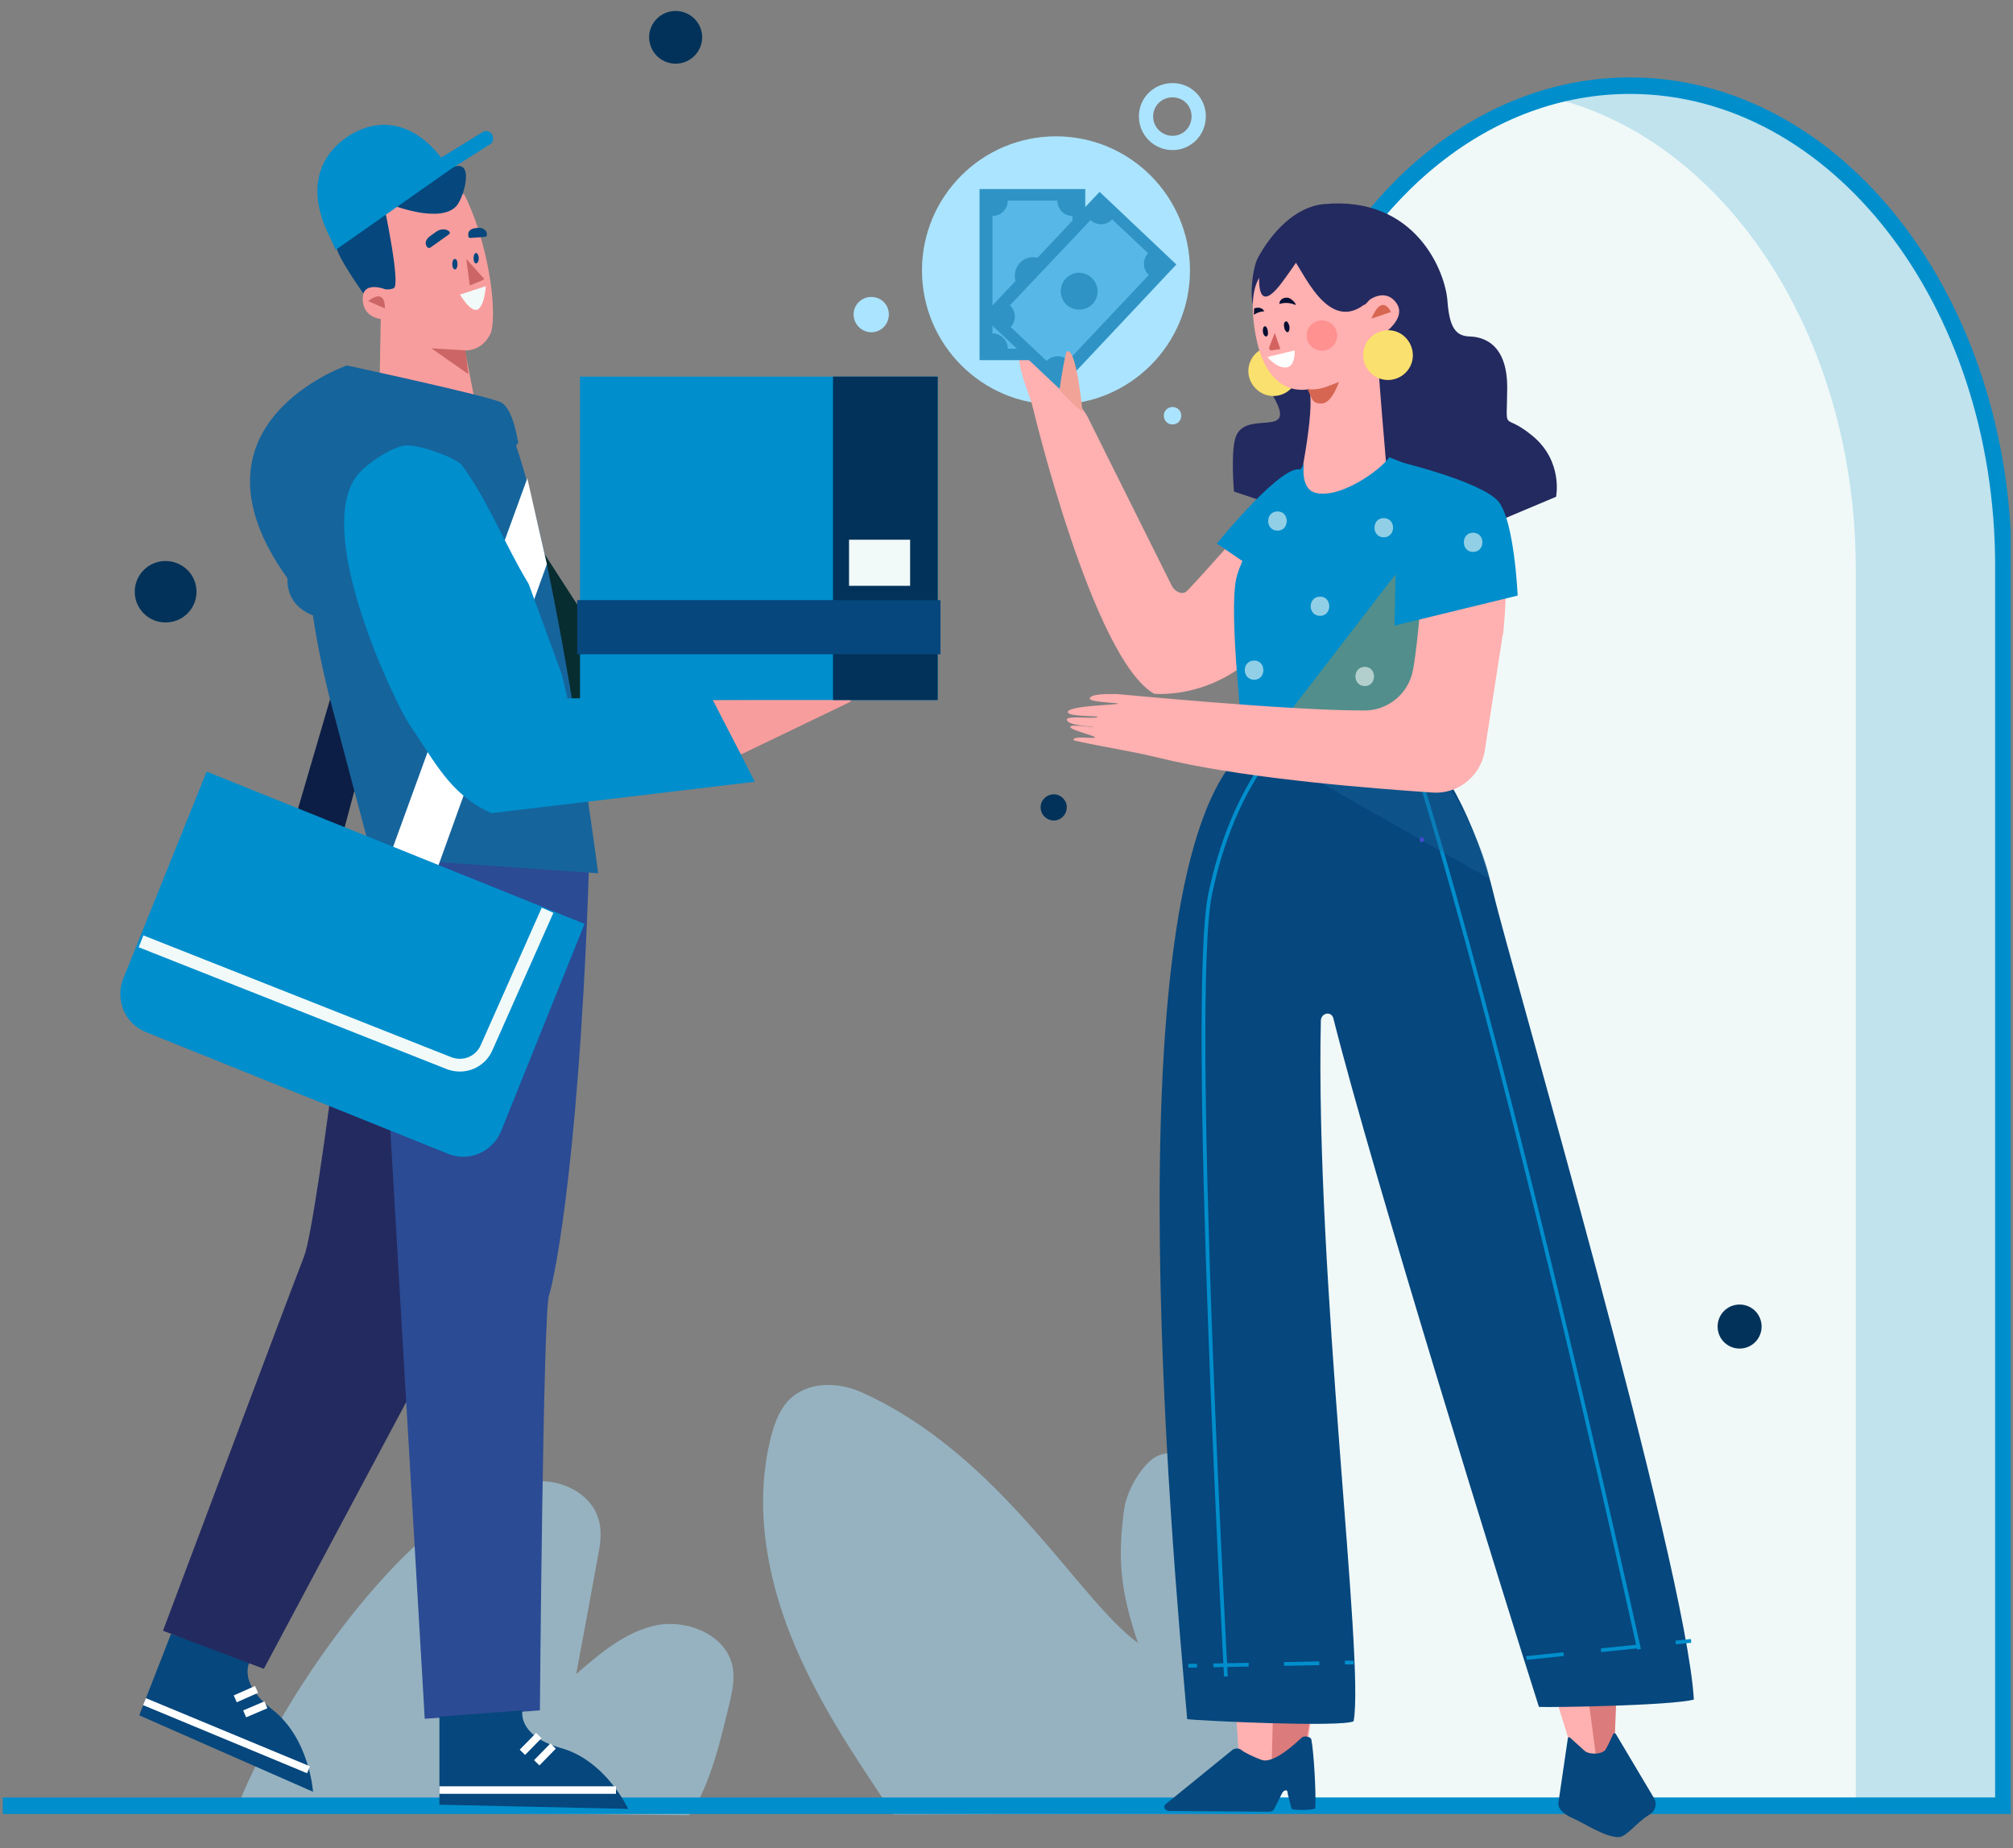 <svg width="110" height="101" viewBox="0 0 110 101" fill="none" xmlns="http://www.w3.org/2000/svg">
<rect x="0" y="0" width="110" height="101" fill="#808080" stroke="none"/>
<g clip-path="url(#clip0_245_10035)">
<g style="mix-blend-mode:multiply">
<g opacity="0.5">
<path d="M48.838 99.15C46.74 96.058 44.642 92.928 43.251 89.474C41.858 86.02 41.21 82.146 42.125 78.539C42.335 77.7 42.659 76.841 43.327 76.306C44.356 75.467 45.92 75.543 47.121 76.096C54.73 79.551 58.887 87.375 62.186 89.78C61.194 86.86 61.08 85.123 61.423 82.509C61.537 81.612 62.148 80.486 62.796 79.875C64.074 78.654 66.114 80.028 67.22 81.383C70.614 85.543 75.286 94.112 77.288 99.073" fill="#ABE4FF"/>
</g>
<g opacity="0.5">
<path d="M12.894 98.938C14.934 93.556 20.884 84.721 25.975 82.03C27.138 81.4 28.416 80.885 29.732 80.942C31.047 80.999 32.401 81.801 32.726 83.079C32.916 83.766 32.783 84.492 32.649 85.178C32.268 87.278 31.88 89.377 31.486 91.476C32.802 90.331 34.194 89.148 35.891 88.805C37.607 88.48 39.686 89.358 40.029 91.056C40.143 91.648 40.048 92.259 39.914 92.85C39.476 94.663 38.809 97.736 37.645 99.186" fill="#ABE4FF"/>
</g>
</g>
<path d="M68.687 34.662V98.669H109.475V30.921C109.475 16.436 100.341 4.681 89.072 4.681C81.272 4.681 74.503 10.31 71.071 18.593" fill="#F0F9F8"/>
<path d="M68.687 34.662V98.669H109.475V30.921C109.475 16.436 100.341 4.681 89.072 4.681C81.272 4.681 74.503 10.31 71.071 18.593" stroke="#008ECC" stroke-width="0.902" stroke-miterlimit="10"/>
<path opacity="0.2" d="M101.409 31.115C101.409 18.271 94.22 7.584 84.762 5.332C86.116 4.951 87.527 4.76 88.976 4.76C100.246 4.76 109.38 16.515 109.38 31V98.748H101.409V31.115Z" fill="#008ECC"/>
<path d="M68.687 98.671H0.154" stroke="#008ECC" stroke-width="0.902" stroke-miterlimit="10"/>
<path d="M26.945 25.923L32.285 34.186L31.35 42.182L28.318 31.973L26.945 25.923Z" fill="#072D30"/>
<path d="M19.871 16.056C19.871 16.056 18.384 13.976 18.384 13.461C18.384 12.927 21.015 11.381 21.015 11.381C21.015 11.381 22.712 15.961 22.407 16.495C22.083 17.049 20.329 15.083 19.871 16.056Z" fill="#06477D"/>
<path d="M21.054 15.807C21.054 15.807 19.662 15.254 19.834 16.514C19.948 17.372 20.806 17.43 20.806 17.43L20.73 21.724L26.279 23.555L25.402 19.147C25.402 19.147 26.336 19.242 26.832 18.174C27.213 16.762 26.565 12.945 25.363 10.617L22.446 10.216L21.016 11.38C21.016 11.38 21.912 15.598 21.512 15.75C21.283 15.846 21.054 15.807 21.054 15.807Z" fill="#F89D9D"/>
<path d="M21.339 11.17C21.339 11.17 24.447 9.281 24.542 9.224C26.011 8.461 25.381 10.693 24.981 11.209C24.123 12.296 21.339 11.17 21.339 11.17Z" fill="#06477D"/>
<path d="M25.439 19.147L23.57 19.032L25.591 20.444L25.439 19.147Z" fill="#CC6666"/>
<path d="M24.524 12.813L23.532 13.519C23.475 13.557 23.399 13.557 23.361 13.519C23.189 13.347 23.246 13.08 23.494 12.908L23.838 12.66C24.085 12.488 24.391 12.488 24.562 12.66C24.6 12.698 24.581 12.775 24.524 12.813Z" fill="#06477D"/>
<path d="M26.507 12.944L25.706 13.002C25.649 13.002 25.592 12.963 25.592 12.925V12.83C25.554 12.639 25.744 12.486 25.973 12.467L26.126 12.448C26.355 12.429 26.583 12.563 26.602 12.753V12.849C26.622 12.887 26.564 12.925 26.507 12.944Z" fill="#06477D"/>
<path d="M25.479 14.149L26.356 15.123C26.527 15.256 26.413 15.294 26.317 15.333L25.669 15.6L25.479 14.149Z" fill="#CC6666"/>
<path d="M21.035 16.856L20.12 16.455C20.12 16.455 21.035 15.654 21.035 16.856Z" fill="#CC6666"/>
<path d="M25 14.436C25 14.588 24.943 14.722 24.867 14.722C24.772 14.722 24.714 14.588 24.714 14.436C24.714 14.264 24.772 14.149 24.867 14.149C24.943 14.149 25 14.264 25 14.436Z" fill="#06477D"/>
<path d="M26.163 14.108C26.163 14.28 26.087 14.395 26.011 14.395C25.935 14.395 25.877 14.28 25.877 14.108C25.877 13.956 25.935 13.822 26.011 13.822C26.087 13.822 26.163 13.956 26.163 14.108Z" fill="#06477D"/>
<path d="M25.135 16.096L26.546 15.638C26.546 15.638 26.489 16.668 26.126 16.897C25.745 17.145 25.135 16.096 25.135 16.096Z" fill="#F1FAF9"/>
<path d="M26.87 7.315C26.756 7.162 26.527 7.105 26.375 7.22L24.105 8.613L24.048 8.537C22.542 6.647 20.635 6.342 18.938 7.506C17.241 8.689 16.878 10.579 17.946 12.792L18.347 13.651L24.659 9.224L26.775 7.888C26.966 7.773 27.004 7.506 26.87 7.315Z" fill="#008ECC"/>
<path d="M9.345 89.283L7.609 93.73L17.106 97.909C17.106 97.909 16.915 95.008 14.894 93.424C12.872 91.859 13.692 90.715 13.692 90.715L9.345 89.283Z" fill="#06477D"/>
<path d="M7.896 92.983L16.858 96.705" stroke="white" stroke-width="0.41" stroke-miterlimit="10"/>
<path d="M14.019 92.314L12.855 92.83" stroke="white" stroke-width="0.41" stroke-miterlimit="10"/>
<path d="M14.532 93.155L13.369 93.651" stroke="white" stroke-width="0.41" stroke-miterlimit="10"/>
<path d="M23.513 74.147L14.418 91.189L8.907 89.109C8.907 89.109 15.848 70.617 16.61 68.67C17.392 66.724 19.814 45.884 19.814 45.884L30.721 45.941L23.895 73.078L23.513 74.147Z" fill="#232A5F"/>
<path d="M32.229 45.846C31.772 62.487 30.342 69.758 29.998 70.789C29.674 71.819 29.503 93.46 29.503 93.46L23.21 93.918L20.35 45.025L32.229 45.846Z" fill="#2B4B94"/>
<path d="M24.012 93.804V98.614L34.328 98.843C34.328 98.843 33.108 96.209 30.667 95.522C28.226 94.835 28.55 93.461 28.55 93.461L24.012 93.804Z" fill="#06477D"/>
<path d="M24.012 97.814H33.66" stroke="white" stroke-width="0.41" stroke-miterlimit="10"/>
<path d="M29.443 94.835L28.546 95.751" stroke="white" stroke-width="0.41" stroke-miterlimit="10"/>
<path d="M30.226 95.408L29.33 96.324" stroke="white" stroke-width="0.41" stroke-miterlimit="10"/>
<path d="M18.803 35.598L15.961 45.292L18.555 46.246L20.709 38.174C20.709 38.174 20.462 36.533 20.462 35.808C20.462 35.808 19.718 35.846 18.803 35.598Z" fill="#0C1E45"/>
<path d="M28.319 24.186C28.319 24.186 28.3 24.129 28.281 24.015C28.185 23.442 27.918 22.278 27.384 21.992C26.755 21.648 18.956 19.969 18.956 19.969C18.956 19.969 9.65 23.175 15.714 31.61C15.714 31.61 15.428 33.881 18.746 33.881C22.045 33.881 28.319 24.186 28.319 24.186Z" fill="#16649C"/>
<path d="M20.025 23.596C20.025 23.596 14.438 23.768 17.985 38.023L20.331 46.859L32.687 47.718C32.687 47.718 30.189 28.367 27.596 22.814" fill="#16649C"/>
<path d="M28.815 26.134L20.997 47.603L23.571 48.367L29.883 30.828L28.815 26.134Z" fill="white"/>
<path d="M38.902 38.252L46.396 38.194C46.491 38.194 46.529 38.328 46.434 38.366L40.485 41.229L38.902 38.252Z" fill="#F89D9D"/>
<path d="M30.703 36.858L28.892 31.916C27.519 29.645 26.775 27.545 25.25 25.427C25.002 25.083 23.324 24.416 22.37 24.339C21.607 24.263 20.177 25.255 19.643 25.828C16.916 28.805 21.646 38.519 22.37 39.587C23.8 41.667 24.582 43.404 26.851 44.434L41.248 42.717L38.903 38.156H30.684L31.008 38.137" fill="#008ECC"/>
<path d="M24.468 63.04L7.974 56.399C6.83 55.941 6.277 54.643 6.734 53.479L11.292 42.162L31.943 50.483L27.386 61.8C26.928 62.945 25.613 63.517 24.468 63.04Z" fill="#008ECC"/>
<path d="M7.707 51.437L24.545 58.097C25.346 58.402 26.242 58.04 26.585 57.257L29.922 49.738" stroke="#F1FAF9" stroke-width="0.697" stroke-miterlimit="10"/>
<path d="M51.24 38.252H31.695V20.58H51.24V38.252Z" fill="#008ECC"/>
<path d="M51.24 38.252H45.52V20.58H51.24V38.252Z" fill="#023259"/>
<path d="M49.733 32.011H46.396V29.492H49.733V32.011Z" fill="#F1FAF9"/>
<path d="M51.392 35.751H31.541V32.793H51.392V35.751Z" fill="#06477D"/>
<path d="M65.026 14.777C65.026 10.732 61.746 7.449 57.703 7.449C53.661 7.449 50.381 10.732 50.381 14.777C50.381 18.823 53.661 22.106 57.703 22.106C61.746 22.106 65.026 18.823 65.026 14.777Z" fill="#ABE4FF"/>
<path d="M48.571 17.182C48.571 16.647 48.151 16.227 47.617 16.227C47.083 16.227 46.645 16.647 46.645 17.182C46.645 17.716 47.083 18.155 47.617 18.155C48.151 18.155 48.571 17.716 48.571 17.182Z" fill="#ABE4FF"/>
<path d="M65.503 6.361C65.503 5.559 64.874 4.93 64.073 4.93C63.272 4.93 62.624 5.559 62.624 6.361C62.624 7.163 63.272 7.811 64.073 7.811C64.874 7.811 65.503 7.163 65.503 6.361Z" stroke="#ABE4FF" stroke-width="0.779" stroke-miterlimit="10"/>
<path d="M64.55 22.717C64.55 22.45 64.34 22.24 64.073 22.24C63.806 22.24 63.596 22.45 63.596 22.717C63.596 22.985 63.806 23.194 64.073 23.194C64.34 23.194 64.55 22.985 64.55 22.717Z" fill="#ABE4FF"/>
<path d="M10.739 32.335C10.739 31.399 9.976 30.655 9.041 30.655C8.126 30.655 7.363 31.399 7.363 32.335C7.363 33.27 8.126 34.014 9.041 34.014C9.976 34.014 10.739 33.27 10.739 32.335Z" fill="#023259"/>
<path d="M58.294 44.109C58.294 44.51 57.97 44.835 57.589 44.835C57.188 44.835 56.864 44.51 56.864 44.109C56.864 43.728 57.188 43.403 57.589 43.403C57.97 43.403 58.294 43.728 58.294 44.109Z" fill="#023259"/>
<path d="M38.37 2.03C38.37 1.247 37.721 0.599 36.92 0.599C36.12 0.599 35.471 1.247 35.471 2.03C35.471 2.831 36.12 3.48 36.92 3.48C37.721 3.48 38.37 2.831 38.37 2.03Z" fill="#023259"/>
<path d="M96.262 72.487C96.262 71.819 95.728 71.284 95.061 71.284C94.393 71.284 93.859 71.819 93.859 72.487C93.859 73.154 94.393 73.689 95.061 73.689C95.728 73.689 96.262 73.154 96.262 72.487Z" fill="#023259"/>
<path d="M69.604 17.126C69.604 17.126 68.498 19.779 69.585 21.668C70.977 24.111 67.945 22.241 67.488 23.996C67.259 24.874 67.43 26.859 67.43 26.859L75.783 29.645L69.604 17.126Z" fill="#232A5F"/>
<path d="M74.105 31.744L68.575 16.916C68.231 16.439 68.441 14.645 68.727 14.111C69.49 12.68 70.787 11.305 72.331 11.153C77.365 10.676 79.005 14.874 79.1 16.496C79.215 18.004 79.615 18.366 80.321 18.386C80.721 18.405 82.38 18.5 82.361 21.21C82.342 23.825 82.075 22.431 83.753 23.825C85.431 25.218 85.031 27.145 85.031 27.145L74.105 31.744Z" fill="#232A5F"/>
<path d="M70.652 21.113C71.109 20.522 70.995 19.663 70.404 19.205C69.813 18.747 68.954 18.862 68.497 19.453C68.039 20.045 68.154 20.884 68.745 21.343C69.336 21.82 70.194 21.705 70.652 21.113Z" fill="#FAE06E"/>
<path d="M74.541 16.648C74.561 16.724 74.808 16.4 74.866 16.362C75.133 16.19 75.819 15.866 76.315 16.572C76.811 17.297 75.895 18.041 75.495 18.328C75.38 18.404 75.304 18.538 75.266 18.671C75.19 19.11 75.819 26.171 75.819 26.171C75.819 26.171 68.649 32.545 70.918 26.915C70.918 26.915 71.91 22.259 71.529 21.267C71.529 21.247 69.298 21.896 68.63 18.385C68.02 15.198 69.107 14.492 70.442 13.976C70.88 13.824 72.272 18.366 74.541 16.648Z" fill="#FFB0B0"/>
<path d="M76.925 20.235C77.383 19.643 77.268 18.803 76.677 18.326C76.086 17.868 75.247 17.983 74.77 18.574C74.313 19.166 74.427 20.025 75.018 20.483C75.609 20.941 76.467 20.826 76.925 20.235Z" fill="#FAE06E"/>
<path d="M76.009 17.048C76.009 17.048 75.532 15.98 74.941 17.411L76.009 17.048Z" fill="#D66651"/>
<path d="M68.877 14.261C68.877 14.261 68.324 17.906 70.212 15.215C70.67 14.566 73.053 11.532 68.877 14.261Z" fill="#232A5F"/>
<path d="M71.814 17.622C71.413 17.851 71.279 18.366 71.527 18.767C71.756 19.148 72.252 19.282 72.653 19.053C73.053 18.824 73.186 18.308 72.958 17.927C72.729 17.526 72.214 17.392 71.814 17.622Z" fill="#FF9191"/>
<path d="M69.26 19.509L70.748 19.146C70.748 19.146 70.805 20.043 70.271 20.082C69.718 20.101 69.26 19.509 69.26 19.509Z" fill="white"/>
<path d="M69.66 18.193L69.965 19.071L69.489 19.148C69.393 19.148 69.336 19.071 69.355 18.976L69.66 18.193Z" fill="#D4635F"/>
<path d="M70.749 16.649C70.94 16.725 70.578 16.267 70.349 16.267C70.101 16.248 69.91 16.401 69.91 16.611C69.91 16.611 70.311 16.458 70.749 16.649Z" fill="#040F33"/>
<path d="M68.534 16.857C68.744 16.761 68.992 16.819 69.087 17.009C69.087 17.009 68.801 17.009 68.515 17.2" fill="#040F33"/>
<path d="M70.461 17.829C70.48 17.982 70.442 18.135 70.366 18.154C70.29 18.154 70.194 18.04 70.175 17.887C70.137 17.715 70.175 17.581 70.271 17.562C70.347 17.543 70.423 17.677 70.461 17.829Z" fill="#040F33"/>
<path d="M69.278 18.078C69.316 18.231 69.278 18.365 69.201 18.384C69.125 18.403 69.03 18.288 69.011 18.136C68.992 17.983 69.03 17.849 69.106 17.83C69.182 17.811 69.259 17.926 69.278 18.078Z" fill="#040F33"/>
<path d="M71.451 21.267C71.451 21.267 71.775 21.324 72.233 21.21C72.595 21.114 73.167 20.866 73.167 20.866C73.167 20.866 72.786 22.049 72.214 22.049C71.68 22.049 71.718 21.801 71.451 21.267Z" fill="#D66651"/>
<path d="M84.418 90.846L85.772 95.216C85.772 95.216 86.821 96.132 87.183 96.113C87.87 96.056 88.232 94.891 88.232 94.891L88.347 90.846H84.418Z" fill="#FFB0B0"/>
<path d="M86.384 89.683L87.338 96.915C87.338 96.915 89.283 97.431 88.215 95.484L88.444 89.912L86.384 89.683Z" fill="#DC7B7B"/>
<path d="M88.291 94.738L90.369 98.23C90.579 98.573 90.465 98.974 90.064 99.203C89.416 99.604 88.882 100.367 88.462 100.386C87.719 100.406 86.575 99.623 85.907 99.337C85.45 99.127 85.106 98.841 85.163 98.478L85.678 94.967C85.678 94.928 85.755 94.909 85.793 94.948L86.594 95.673C86.861 95.902 87.566 95.864 87.738 95.596C87.871 95.386 88.157 94.738 88.157 94.738C88.195 94.699 88.253 94.699 88.291 94.738Z" fill="#06477D"/>
<path d="M72.024 91.19L71.414 95.56C71.414 95.56 70.422 98.48 69.507 97.354C68.591 96.228 67.676 95.636 67.676 95.636L67.371 91.075L72.024 91.19Z" fill="#FFB0B0"/>
<path d="M69.621 91.343L69.468 97.316C69.468 97.316 72.367 97.755 71.299 95.808L71.928 91.667L69.621 91.343Z" fill="#DC7B7B"/>
<path d="M67.371 95.599L63.709 98.576C63.519 98.728 63.652 98.957 63.919 98.957L69.335 98.996C69.468 98.996 69.583 98.938 69.621 98.862L70.04 98.022C70.155 97.774 70.383 97.755 70.364 98.003L70.574 98.824C70.555 98.938 71.852 98.919 71.871 98.805C71.928 98.08 71.794 95.732 71.661 95.064C71.642 94.969 71.547 94.912 71.413 94.893C71.299 94.874 71.184 94.893 71.108 94.969C70.746 95.312 69.583 96.381 68.953 96.171C68.534 96.019 68 95.77 67.828 95.618C67.714 95.522 67.504 95.522 67.371 95.599Z" fill="#06477D"/>
<path d="M77.001 40.694C78.603 40.713 80.777 45.293 81.616 48.842C82.589 52.926 92.123 85.426 92.561 92.869C91.379 93.194 84.858 93.308 84.095 93.27C82.207 87.354 74.98 64.071 72.864 55.655C72.768 55.236 72.196 55.331 72.177 55.77C71.872 69.854 74.58 90.674 73.969 94.052C73.34 94.396 65.579 94.033 64.874 93.938C64.073 84.758 60.488 46.323 68.382 40.655C72.349 40.56 74.141 40.655 77.001 40.694Z" fill="#06477D"/>
<path d="M69.927 40.638C69.927 40.638 67.334 43.119 66.132 48.844C64.95 54.569 66.99 91.611 66.99 91.611" stroke="#008ECC" stroke-width="0.205" stroke-miterlimit="10"/>
<path d="M76.981 40.638C76.981 40.638 81.31 53.023 89.567 90.122" stroke="#008ECC" stroke-width="0.205" stroke-miterlimit="10"/>
<path d="M64.932 91.019H65.408" stroke="#008ECC" stroke-width="0.205" stroke-miterlimit="10"/>
<path d="M66.303 91.001L73.034 90.867" stroke="#008ECC" stroke-width="0.205" stroke-miterlimit="10" stroke-dasharray="1.93 1.93"/>
<path d="M73.494 90.846H73.97" stroke="#008ECC" stroke-width="0.205" stroke-miterlimit="10"/>
<path d="M83.408 90.598L92.408 89.663" stroke="#008ECC" stroke-width="0.205" stroke-miterlimit="10" stroke-dasharray="2.05 2.05"/>
<g style="mix-blend-mode:multiply" opacity="0.4">
<path d="M68.248 40.542L81.405 48.023C81.405 48.023 80.89 44.855 77.42 40.542H68.248Z" fill="#16649C"/>
</g>
<path d="M77.822 45.886C77.822 45.962 77.764 46.019 77.688 46.019C77.631 46.019 77.574 45.962 77.574 45.886C77.574 45.809 77.631 45.752 77.688 45.752C77.764 45.752 77.822 45.809 77.822 45.886Z" fill="#414ACB"/>
<path d="M70.747 33.289C71.281 32.806 71.865 32.271 72.501 31.686L70.537 28.041C70.899 27.316 71.185 26.686 71.338 26.285C71.433 26.018 71.376 25.713 71.338 25.713C70.518 25.789 65.674 31.514 64.854 32.297C64.606 32.545 64.187 32.316 64.034 32.011L59.42 22.755C59.305 22.507 58.009 20.885 57.055 18.003C54.481 18.117 56.235 21.247 56.445 22.297C56.445 22.297 59.706 35.961 63.062 37.907C63.062 37.907 67.486 38.404 70.289 33.69C70.556 33.9 70.747 34.053 70.747 34.053C71.567 33.594 71.338 33.385 70.747 33.289Z" fill="#FFB0B0"/>
<path d="M79.806 26.514C79.806 26.514 77.194 25.503 75.916 24.987C75.439 25.693 73.17 27.316 71.835 26.915C71.015 26.648 71.263 25.274 71.263 25.274C71.339 25.503 67.983 29.548 67.545 31.667C67.144 33.67 67.945 40.255 67.945 41.037L77.975 40.77C77.975 40.77 80.683 29.224 79.806 26.514Z" fill="#008ECC"/>
<g style="mix-blend-mode:multiply" opacity="0.4">
<path d="M78.755 28.138L68.649 41.267L78.412 41.745L78.755 28.138Z" fill="#CC8F2B"/>
</g>
<path d="M78.279 43.308C79.652 43.404 80.853 42.45 81.12 41.114L82.112 34.701H82.131C82.131 34.701 82.913 28.003 81.082 26.953C80.777 26.782 80.205 26.552 79.747 26.381L79.766 26.362C79.194 26.171 76.734 25.503 76.734 25.503C76.715 26.381 77.593 28.595 77.936 30.121C77.707 31.362 77.554 34.778 77.211 36.61C76.982 37.888 75.857 38.824 74.561 38.824C70.289 38.824 61.155 37.927 61.06 37.927C60.755 37.927 59.859 37.888 59.611 38.079C59.382 38.251 59.763 38.327 60.736 38.404C62.299 38.518 58.409 38.48 58.352 38.9C58.314 39.167 59.954 39.11 59.973 39.167C59.954 39.32 58.295 39.072 58.295 39.32C58.314 39.644 59.592 39.682 59.763 39.721C59.725 39.759 58.467 39.549 58.486 39.721C58.486 39.892 59.82 40.198 59.84 40.293C59.878 40.388 58.524 40.178 58.676 40.446C58.714 40.503 61.689 41.056 61.689 41.056C62.185 41.133 63.348 41.419 64.111 41.591C68.687 42.602 74.98 43.079 78.279 43.308Z" fill="#FFB0B0"/>
<path d="M76.391 25.216C76.391 25.216 81.025 26.323 81.902 27.43C82.76 28.536 82.932 32.544 82.932 32.544L76.201 34.185L76.391 25.216Z" fill="#008ECC"/>
<path d="M67.943 30.693L66.494 29.701C66.494 29.701 70.213 25.102 71.147 25.693L67.943 30.693Z" fill="#008ECC"/>
<g opacity="0.6">
<path d="M69.813 28.996C70.481 28.996 70.481 27.946 69.813 27.946C69.127 27.946 69.127 28.996 69.813 28.996Z" fill="#F1FAF9"/>
<path d="M72.138 33.651C72.805 33.651 72.805 32.602 72.138 32.602C71.451 32.602 71.451 33.651 72.138 33.651Z" fill="#F1FAF9"/>
<path d="M68.535 37.143C69.203 37.143 69.203 36.094 68.535 36.094C67.849 36.094 67.849 37.143 68.535 37.143Z" fill="#F1FAF9"/>
<path d="M75.609 29.359C76.296 29.359 76.296 28.31 75.609 28.31C74.942 28.31 74.942 29.359 75.609 29.359Z" fill="#F1FAF9"/>
<path d="M74.582 37.488C75.249 37.488 75.249 36.438 74.582 36.438C73.895 36.438 73.895 37.488 74.582 37.488Z" fill="#F1FAF9"/>
<path d="M80.492 30.159C81.179 30.159 81.179 29.109 80.492 29.109C79.825 29.109 79.825 30.159 80.492 30.159Z" fill="#F1FAF9"/>
</g>
<path d="M53.527 19.681V10.33H59.305V19.681H53.527Z" fill="#2F94C5"/>
<path d="M57.781 19.055H55.073C55.073 18.596 54.691 18.215 54.234 18.215V11.803C54.691 11.803 55.073 11.421 55.073 10.963H57.781C57.781 11.421 58.143 11.803 58.601 11.803V18.215C58.143 18.215 57.781 18.596 57.781 19.055Z" fill="#57B8E7"/>
<path d="M57.457 15.063C57.457 14.51 56.999 14.052 56.446 14.052C55.893 14.052 55.455 14.51 55.455 15.063C55.455 15.617 55.893 16.075 56.446 16.075C56.999 16.075 57.457 15.617 57.457 15.063Z" fill="#2F94C5"/>
<path d="M53.68 17.277L60.087 10.483L64.282 14.453L57.894 21.247L53.68 17.277Z" fill="#2F94C5"/>
<path d="M57.19 19.719L55.226 17.868C55.55 17.544 55.531 17.009 55.188 16.685L59.592 12.028C59.916 12.334 60.45 12.334 60.775 11.99L62.739 13.841C62.415 14.185 62.434 14.7 62.777 15.025L58.372 19.7C58.048 19.376 57.514 19.395 57.19 19.719Z" fill="#57B8E7"/>
<path d="M59.707 16.609C60.089 16.209 60.069 15.56 59.65 15.178C59.249 14.796 58.62 14.815 58.239 15.216C57.858 15.636 57.877 16.266 58.277 16.648C58.677 17.029 59.326 17.01 59.707 16.609Z" fill="#2F94C5"/>
<path d="M59.153 22.507C59.153 22.507 58.828 18.919 58.294 19.206C58.218 19.263 58.008 20.542 57.894 21.305C57.894 21.305 58.828 22.297 59.153 22.507Z" fill="#F2A398"/>
</g>
<defs>
<clipPath id="clip0_245_10035">
<rect width="109.836" height="100" fill="white" transform="translate(0.04 0.503)"/>
</clipPath>
</defs>
</svg>
